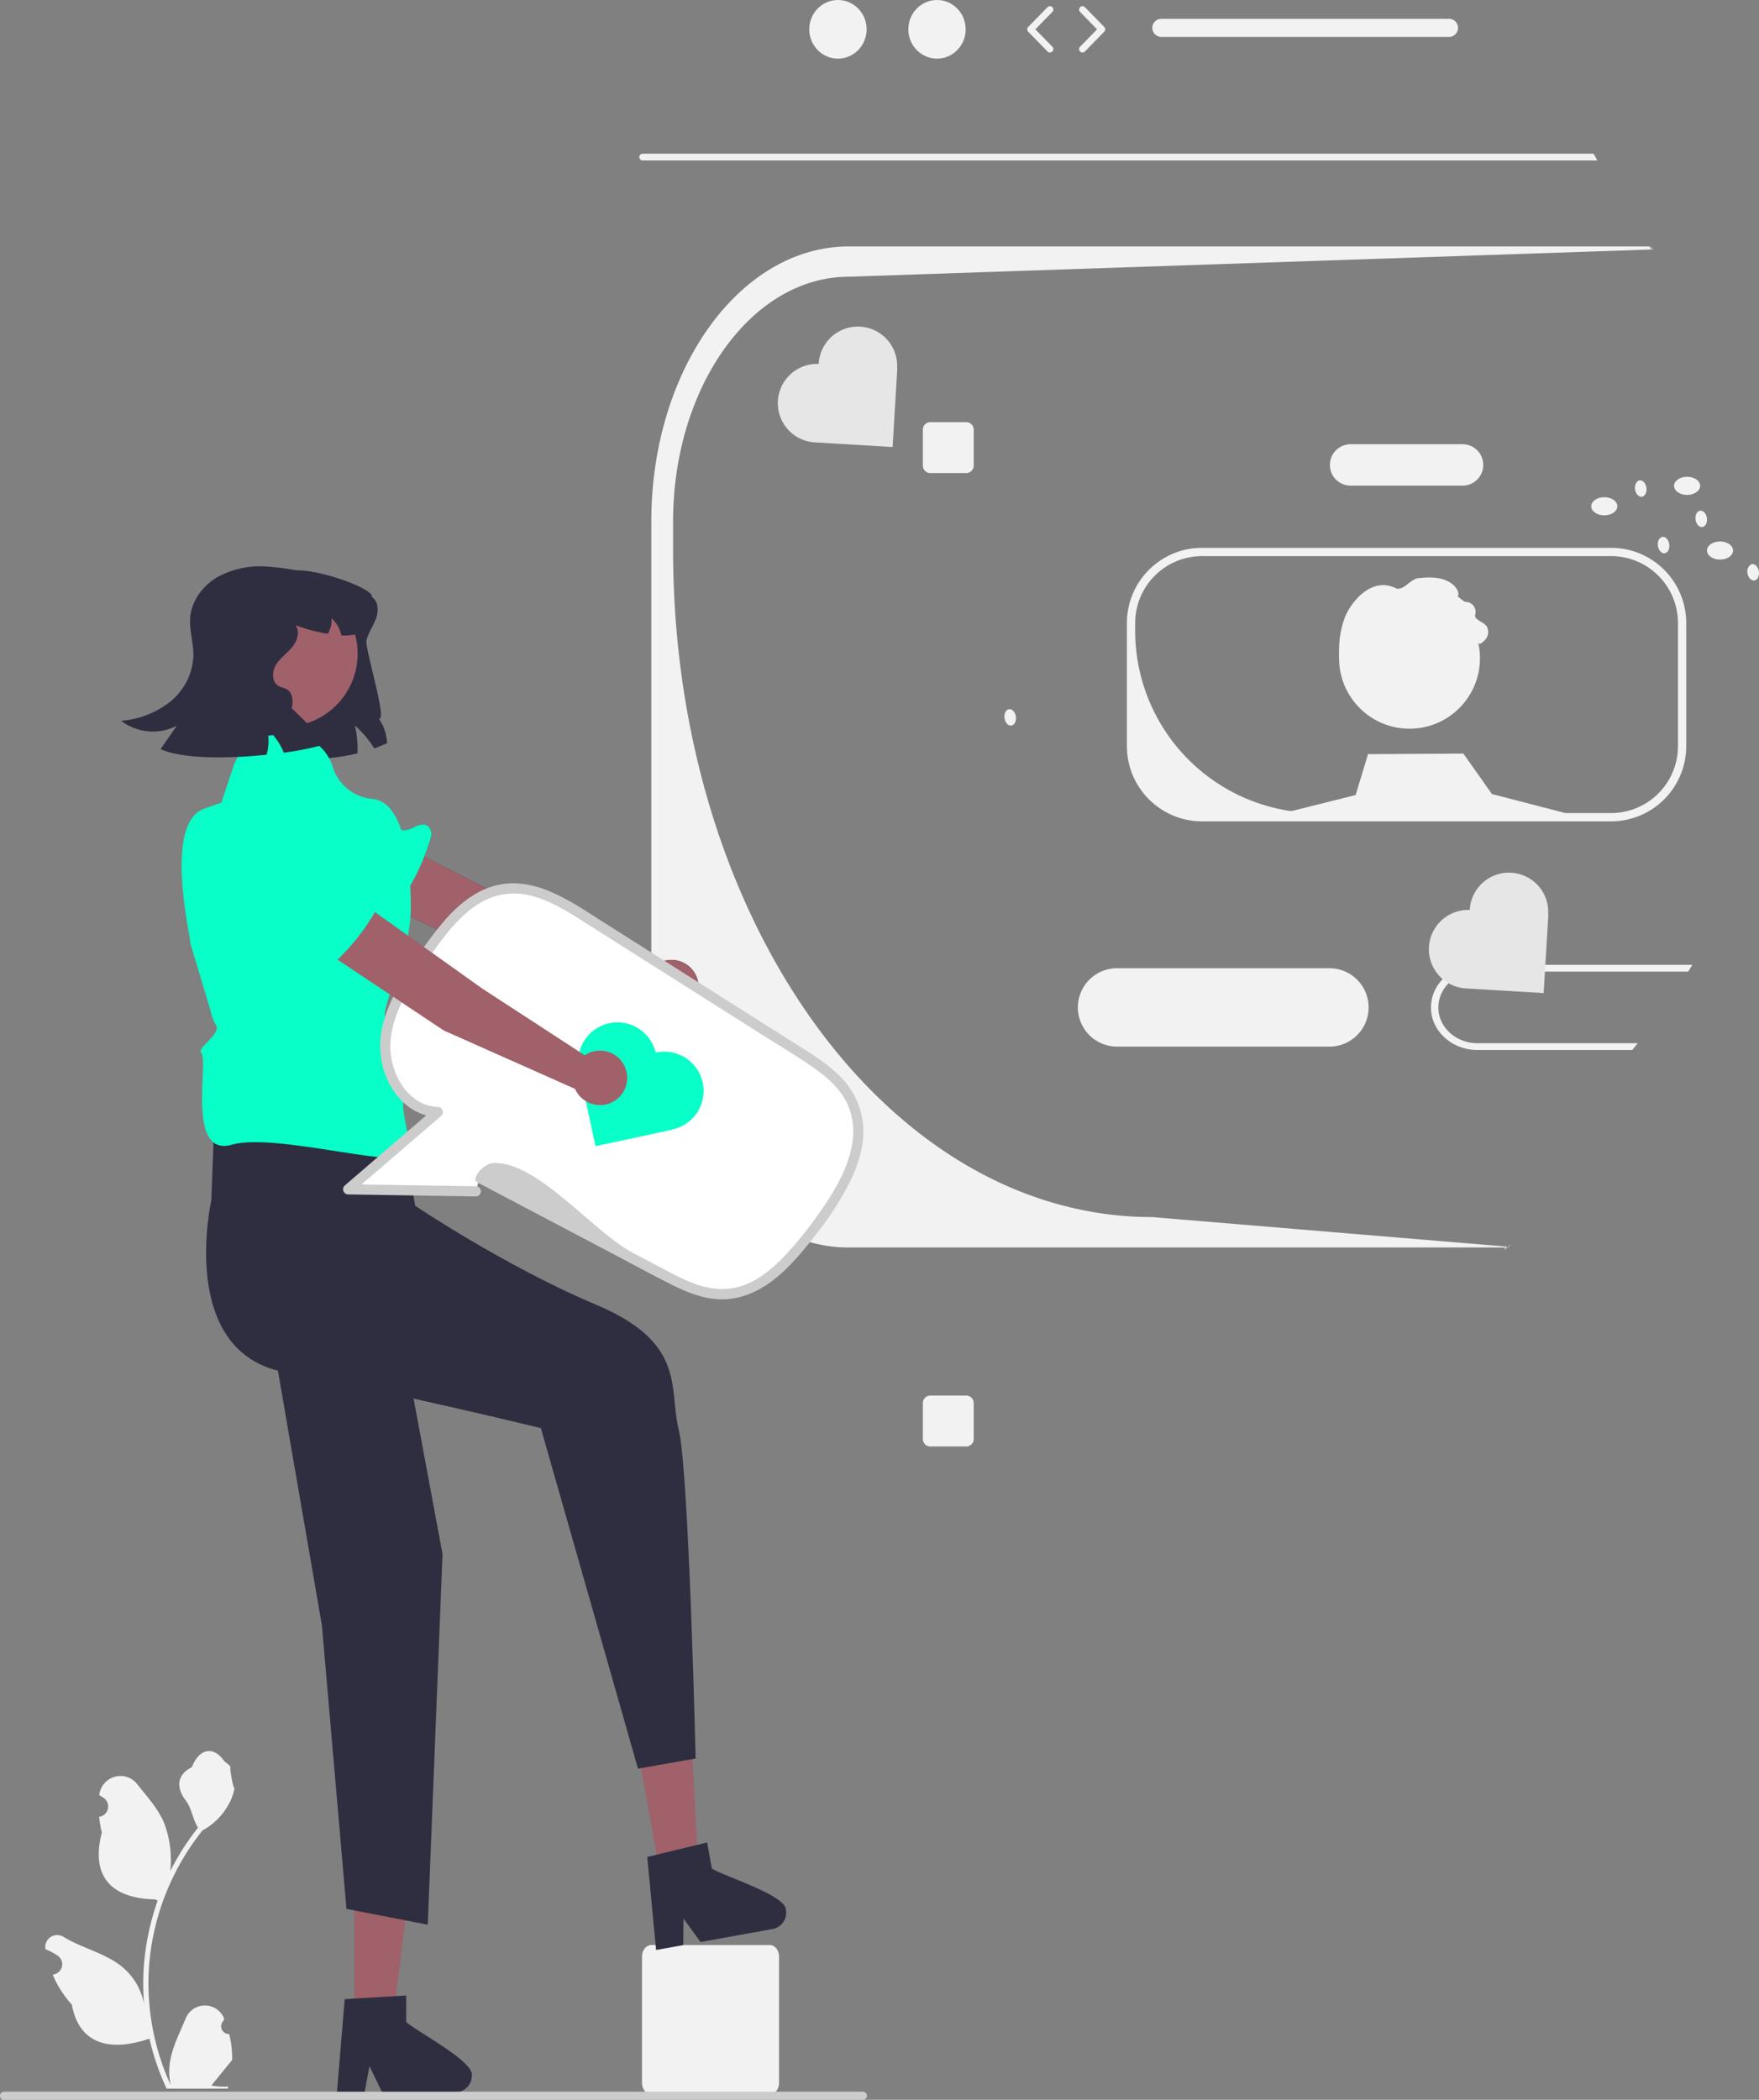 <svg xmlns="http://www.w3.org/2000/svg" data-name="Layer 1" width="518.737" height="619.103" viewBox="0 0 518.737 619.103" xmlns:xlink="http://www.w3.org/1999/xlink"><rect x="0" y="0" width="518.737" height="619.103" fill="#808080" stroke="none"/><path d="M567.66,757.956H532.675c-1.498,0-2.716-1.538-2.716-3.428V717.353c0-1.89,1.218-3.428,2.716-3.428H567.66c1.498,0,2.716,1.538,2.716,3.428v37.175C570.376,756.418,569.158,757.956,567.66,757.956Z" transform="translate(-340.631 -140.449)" fill="#f2f2f2"/><path d="M408.218,740.158a2.269,2.269,0,0,1-1.645-3.933l.155-.618q-.031-.074-.062-.148a6.094,6.094,0,0,0-11.241.042c-1.839,4.428-4.179,8.864-4.756,13.546a18.029,18.029,0,0,0,.316,6.2,72.281,72.281,0,0,1-6.575-30.021,69.766,69.766,0,0,1,.433-7.783q.358-3.178.995-6.31a73.119,73.119,0,0,1,14.5-30.99,19.459,19.459,0,0,0,8.093-8.397,14.843,14.843,0,0,0,1.35-4.056c-.394.052-1.486-5.949-1.188-6.317-.549-.833-1.532-1.247-2.131-2.06-2.982-4.043-7.091-3.337-9.236,2.157-4.582,2.313-4.627,6.148-1.815,9.837,1.789,2.347,2.035,5.522,3.604,8.035-.162.207-.329.407-.491.614a73.591,73.591,0,0,0-7.681,12.169,30.592,30.592,0,0,0-1.826-14.21c-1.748-4.217-5.025-7.769-7.91-11.415a6.279,6.279,0,0,0-11.184,3.083q-.009.081-.017.161.643.363,1.259.77a3.078,3.078,0,0,1-1.241,5.602l-.063.01a30.628,30.628,0,0,0,.807,4.579c-3.702,14.316,4.29,19.53,15.701,19.764.252.129.497.258.749.381a75.115,75.115,0,0,0-4.043,19.028,71.245,71.245,0,0,0,.052,11.503l-.019-.136a18.826,18.826,0,0,0-6.427-10.87c-4.946-4.063-11.933-5.559-17.268-8.824a3.533,3.533,0,0,0-5.411,3.437l.022.143a20.677,20.677,0,0,1,2.319,1.117q.643.363,1.259.77a3.078,3.078,0,0,1-1.241,5.602l-.063.01c-.045.006-.084.013-.129.019a30.655,30.655,0,0,0,5.639,8.829c2.315,12.497,12.256,13.683,22.89,10.044h.006a75.092,75.092,0,0,0,5.044,14.726h18.02c.065-.2.123-.407.181-.607a20.475,20.475,0,0,1-4.986-.297c1.337-1.641,2.674-3.294,4.011-4.935a1.118,1.118,0,0,0,.084-.097c.678-.84,1.363-1.673,2.041-2.512l0-.001a29.99,29.99,0,0,0-.879-7.64Z" transform="translate(-340.631 -140.449)" fill="#f2f2f2"/><path d="M842.016,283.696c0-1.478-1.723-2.677-3.848-2.677-2.125,0-3.848,1.198-3.848,2.677s1.723,2.677,3.848,2.677C840.293,286.373,842.016,285.174,842.016,283.696Z" transform="translate(-340.631 -140.449)" fill="#f2f2f2"/><ellipse cx="473.111" cy="149.27" rx="3.848" ry="2.677" fill="#f2f2f2"/><ellipse cx="507.24" cy="162.319" rx="3.848" ry="2.677" fill="#f2f2f2"/><path d="M857.997,311.6a1.505,1.505,0,0,1-.56-.05,2.526,2.526,0,0,1-1.45-2.13,2.39,2.39,0,0,1,.99-2.53,1.097,1.097,0,0,1,.35-.11c.93-.13,1.83.85,2.01,2.18C859.517,310.29,858.917,311.47,857.997,311.6Z" transform="translate(-340.631 -140.449)" fill="#f2f2f2"/><path d="M640.215,351.729c-.183-1.331-1.082-2.306-2.008-2.178-.926.128-1.527,1.309-1.344,2.64.183,1.331,1.082,2.306,2.008,2.178C639.796,354.241,640.398,353.059,640.215,351.729Z" transform="translate(-340.631 -140.449)" fill="#f2f2f2"/><path d="M830.896,298.748c-.926.128-1.527,1.31-1.344,2.64.183,1.331,1.082,2.306,2.008,2.178.926-.128,1.527-1.309,1.344-2.64C832.721,299.595,831.822,298.62,830.896,298.748Z" transform="translate(-340.631 -140.449)" fill="#f2f2f2"/><path d="M844.007,293.205c-.183-1.33-1.082-2.306-2.008-2.178-.926.128-1.527,1.31-1.344,2.64.183,1.33,1.082,2.306,2.008,2.178C843.589,295.718,844.191,294.536,844.007,293.205Z" transform="translate(-340.631 -140.449)" fill="#f2f2f2"/><ellipse cx="824.057" cy="284.812" rx="1.692" ry="2.432" transform="matrix(0.991, -0.137, 0.137, 0.991, -371.795, -25.301)" fill="#f2f2f2"/><path d="M732.687,425.92h-62.63a11.555,11.555,0,1,0,0,23.11h62.63a11.555,11.555,0,1,0,0-23.11Z" transform="translate(-340.631 -140.449)" fill="#f2f2f2"/><path d="M776.327,424.92a14.147,14.147,0,0,0-10.22,4.22,11.884,11.884,0,0,0-3.48,8.34c0,6.92,6.14,12.55,13.7,12.55h45.67c.27-.33.54-.67.81-1,.27-.33.53-.66.79-1h-47.27c-6.35,0-11.52-4.73-11.52-10.55a10.027,10.027,0,0,1,3.03-7.12,11.962,11.962,0,0,1,8.49-3.44h62.15c.2-.31.39-.62.58-.93.22-.36.44-.71.65-1.07Z" transform="translate(-340.631 -140.449)" fill="#f2f2f2"/><path d="M625.582,264.924h-10.61a2.189,2.189,0,0,0-2.19,2.19v10.62a2.189,2.189,0,0,0,2.19,2.19h10.61a2.198,2.198,0,0,0,2.2-2.19v-10.62A2.198,2.198,0,0,0,625.582,264.924Z" transform="translate(-340.631 -140.449)" fill="#f2f2f2"/><path d="M625.582,551.924h-10.61a2.189,2.189,0,0,0-2.19,2.19v10.62a2.189,2.189,0,0,0,2.19,2.19h10.61a2.198,2.198,0,0,0,2.2-2.19v-10.62A2.198,2.198,0,0,0,625.582,551.924Z" transform="translate(-340.631 -140.449)" fill="#f2f2f2"/><path d="M771.937,271.42h-33a6.11,6.11,0,0,0,0,12.22h33a6.11,6.11,0,0,0,0-12.22Z" transform="translate(-340.631 -140.449)" fill="#f2f2f2"/><path d="M815.747,301.97h-120.63a22.175,22.175,0,0,0-22.16,22.15v36.33a22.192,22.192,0,0,0,22.16,22.17h120.63a22.186,22.186,0,0,0,22.16-22.17V324.12A22.169,22.169,0,0,0,815.747,301.97Zm19.72,58.48a19.728,19.728,0,0,1-19.72,19.72h-86.6a53.081,53.081,0,0,1-7.17-.48h-.01c-.18-.02-.37-.05-.55-.08a53.734,53.734,0,0,1-46.02-53.19v-2.3a19.745,19.745,0,0,1,19.72-19.71h120.63a19.739,19.739,0,0,1,19.72,19.71Z" transform="translate(-340.631 -140.449)" fill="#f2f2f2"/><path d="M661.517,497.54h-.02c-69.11-12.81-122.37-95.23-122.37-194.95V294.17c0-39.74,23.25-72.13,51.81-72.13L828,214c-1.53-3.02.707,2.05-.943-.89h-236.12c-32.11,0-58.23,36.34-58.23,81.06V427.12c0,44.73,26.12,81.14,58.23,81.14h194.41c2.95-2.92-3.147,2.8-.347-.26l-104.643-8.71A101.052,101.052,0,0,1,661.517,497.54Z" transform="translate(-340.631 -140.449)" fill="#f2f2f2"/><path d="M454.782,359.561a38.589,38.589,0,0,1-3.777,1.538,31.024,31.024,0,0,0-5.708-6.748,31.522,31.522,0,0,1,.764,8.223,65.435,65.435,0,0,1-21.337,1.432q1.114-4.026,2.228-8.064a15.422,15.422,0,0,1-15.979,3.989,26.678,26.678,0,0,0,11.777-9.984,18.395,18.395,0,0,0,2.09-15.045c-1.21-3.66-3.724-6.812-4.647-10.536-1.188-4.796,2.886-8.902,3.692-13.751.987-5.942,27.353,2.907,26.409,5.825,1.952,1.316,2.016,4.202,1.21,6.409-.806,2.217-2.281,4.159-2.801,6.451-.509,2.292,6.334,24.085,3.639,23.003A14.098,14.098,0,0,1,454.782,359.561Z" transform="translate(-340.631 -140.449)" fill="#2f2e41"/><path d="M490.975,424.534,439.347,400.277a9.207,9.207,0,0,1-4.443-12.13l0,0a9.207,9.207,0,0,1,12.63-4.361l52.856,26.841,32.805,14.956a8.035,8.035,0,1,1-1.345,10.224Z" transform="translate(-340.631 -140.449)" fill="#3f3d56"/><path d="M447.639,409.964h0a2.715,2.715,0,0,1-3.159-.923,3.522,3.522,0,0,0-1.765-1.225,3.239,3.239,0,0,0-.415-.093,5.312,5.312,0,0,1-4.025-2.814c-1.264-2.515-3.919-4.619-6.445-6.13-2.764-1.653-5.659-3.181-7.947-5.447-3.3-3.27-5.236-8.491-1.355-12.776a10.693,10.693,0,0,1,6.363-3.294c5.085-.765,9.926,1.311,14.539,3.342l-1.433-1.696a40.883,40.883,0,0,0,15.915,3.741c-.705,1.025.454,2.472,1.693,2.581a7.149,7.149,0,0,0,3.511-1.111c1.419-.667,3.271-1.074,4.279.571a3.347,3.347,0,0,1,.293,2.666A63.263,63.263,0,0,1,455.556,410.232c-1.24,1.489-2.726,3.017-4.651,3.234S446.84,411.729,447.639,409.964Z" transform="translate(-340.631 -140.449)" fill="#3f3d56"/><path d="M490.975,424.534,439.347,400.277a9.207,9.207,0,0,1-4.443-12.13l0,0a9.207,9.207,0,0,1,12.63-4.361l52.856,26.841,32.805,14.956a8.035,8.035,0,1,1-1.345,10.224Z" transform="translate(-340.631 -140.449)" fill="#a0616a"/><path d="M447.639,409.964h0a2.715,2.715,0,0,1-3.159-.923,3.522,3.522,0,0,0-1.765-1.225,3.239,3.239,0,0,0-.415-.093,5.312,5.312,0,0,1-4.025-2.814c-1.264-2.515-3.919-4.619-6.445-6.13-2.764-1.653-5.659-3.181-7.947-5.447-3.3-3.27-5.236-8.491-1.355-12.776a10.693,10.693,0,0,1,6.363-3.294c5.085-.765,9.926,1.311,14.539,3.342l-1.433-1.696a40.883,40.883,0,0,0,15.915,3.741c-.705,1.025.454,2.472,1.693,2.581a7.149,7.149,0,0,0,3.511-1.111c1.419-.667,3.271-1.074,4.279.571a3.347,3.347,0,0,1,.293,2.666A63.263,63.263,0,0,1,455.556,410.232c-1.24,1.489-2.726,3.017-4.651,3.234S446.84,411.729,447.639,409.964Z" transform="translate(-340.631 -140.449)" fill="#08ffc8"/><polygon points="104.5 595.099 115.977 595.099 121.437 550.828 104.498 550.829 104.5 595.099" fill="#a0616a"/><path d="M460.428,736.581v-7.781l-3.017.184-12.283.728-2.843.175-2.173,26.059-.116,1.397h8.15l.262-1.387,1.184-6.306,3.056,6.306.669,1.387H474.923a4.882,4.882,0,0,0,4.851-4.861C480.686,748.223,462.718,739.016,460.428,736.581Z" transform="translate(-340.631 -140.449)" fill="#2f2e41"/><polygon points="76.899 374.853 94.93 479.213 102.174 562.82 126.15 567.476 130.507 458.192 116.566 383.357 76.899 374.853" fill="#2f2e41"/><polygon points="194.678 552.577 205.974 550.546 203.517 506.007 186.845 509.005 194.678 552.577" fill="#a0616a"/><path d="M550.547,691.336,549.171,683.678l-2.937.715L534.274,687.282l-2.767.675,2.471,26.033.133,1.396,8.021-1.442.012-1.412.049-6.416,4.123,5.666.904,1.247,21.266-3.822a4.882,4.882,0,0,0,3.915-5.642C572.545,699.212,553.232,693.328,550.547,691.336Z" transform="translate(-340.631 -140.449)" fill="#2f2e41"/><path d="M403.687,474.605l-.737,19.798s-10.191,44.792,21.82,50.657,75.366,16.46,75.366,16.46l28.645,100.404,17-3s-2-85-5-97,2.487-25.484-24.256-36.742-53.438-29.209-53.438-29.209l-5.89-33.537Z" transform="translate(-340.631 -140.449)" fill="#2f2e41"/><path d="M405.62,377.955l3.845-11.536a13.575,13.575,0,0,1,12.037-9.256l3.417-.212a13.575,13.575,0,0,1,13.813,9.546v0a13.524,13.524,0,0,0,11.741,9.516c9.987.851,11.31,21.48,11.31,31.912,0,15.73-10.372,30.629-7.001,34s9.494,18.913,5,23c-1.171,1.065,1.625,11.331,2,15,.679,6.644-39.308-5.777-52.791-1.969s-6.742-24.719-8.989-26.966c-1.518-1.518,5.899-5.679,4.381-8.222a13.534,13.534,0,0,1-1.657-4.321l-5.87-19.587c-.064-.326-.116-.645-.156-.975-.511-4.192-7.354-34.801,4.082-38.96C413.141,374.43,405.62,377.955,405.62,377.955Z" transform="translate(-340.631 -140.449)" fill="#08ffc8"/><path d="M591.688,464.915c-3.083-6.326-9.318-10.406-15.263-14.171q-31.534-19.97-63.068-39.94c-7.22-4.572-15.21-9.332-23.694-8.302-10.485,1.272-17.733,10.767-23.724,19.466-5.433,7.889-11.053,16.295-11.677,25.854-.624,9.558,5.93,20.279,15.506,20.495q-13.238,11.396-26.475,22.793l37.701.595,1.041-4.007q27.129,14.295,54.258,28.591c5.49,2.893,11.278,5.861,17.483,5.772,11.176-.16,19.57-9.836,26.397-18.685C588.813,492.177,597.885,477.627,591.688,464.915Z" transform="translate(-340.631 -140.449)" fill="#fff"/><path d="M595.157,472.105a23.153,23.153,0,0,0-7.233-14.725c-4.266-4.147-9.532-7.164-14.526-10.327q-18.08-11.45-36.159-22.899-9.25-5.858-18.5-11.716c-5.474-3.467-10.896-7.202-16.962-9.575-5.471-2.141-11.516-2.772-17.104-.679-4.994,1.871-9.139,5.379-12.643,9.326a120.99,120.99,0,0,0-10.055,13.632c-3.416,5.152-6.615,10.62-8.216,16.639a24.951,24.951,0,0,0,.545,15.641c1.712,4.367,4.687,8.443,8.908,10.667a14.932,14.932,0,0,0,3.115,1.216l-24.096,20.744a1.515,1.515,0,0,0,1.061,2.561l37.701.595a1.501,1.501,0,0,0,0-3q-16.869-.266-33.739-.532,11.787-10.147,23.573-20.294a1.516,1.516,0,0,0-1.061-2.561c-9.324-.329-14.593-10.89-13.991-19.208.42-5.797,2.879-11.228,5.785-16.177a141.902,141.902,0,0,1,9.433-13.949c3.039-3.996,6.504-7.901,10.809-10.563a19.571,19.571,0,0,1,15.079-2.466c5.879,1.397,11.091,4.718,16.137,7.913q8.41,5.324,16.818,10.651,17.239,10.917,34.477,21.834c5.223,3.307,10.547,6.497,15.649,9.99,4.365,2.99,8.646,6.594,10.773,11.574,4.524,10.595-1.914,22.175-7.86,30.761a115.136,115.136,0,0,1-10.179,12.847c-3.412,3.672-7.325,7.178-12.026,9.091-5.277,2.146-10.695,1.599-15.921-.427a80.773,80.773,0,0,1-8.362-4.043q-4.522-2.383-9.043-4.765c-11.91-6.276-27.793-26.673-40.96-26.548-3.324.032-6.819,4.76-5.108,5.661q19.189,10.111,38.378,20.223c6.212,3.273,12.385,6.637,18.651,9.806,5.482,2.773,11.43,5.15,17.692,4.38,11.032-1.357,18.862-10.717,25.235-18.966a89.29,89.29,0,0,0,10.046-15.512C593.788,483.733,595.648,477.937,595.157,472.105Z" transform="translate(-340.631 -140.449)" fill="#ccc"/><path d="M534.111,450.79h0c-.04.009-.078.02-.117.028a11.578,11.578,0,0,0-13.709-8.67h0a11.578,11.578,0,0,0-8.909,13.607l-.004.001.033.152v0l4.847,22.488,22.64-4.88-.014-.065c.038-.008.075-.013.113-.021l0,0a11.58,11.58,0,0,0,8.88-13.76v0A11.58,11.58,0,0,0,534.111,450.79Z" transform="translate(-340.631 -140.449)" fill="#08ffc8"/><path d="M774.074,408.628v0c-.002.04-.002.08-.004.121A11.578,11.578,0,0,0,762.033,419.623v0a11.578,11.578,0,0,0,10.711,12.239l-0.0.004.155.009h0l22.963,1.377,1.386-23.118-.066-.004c.003-.038.007-.076.01-.115v0a11.58,11.58,0,0,0-10.866-12.252h0A11.58,11.58,0,0,0,774.074,408.628Z" transform="translate(-340.631 -140.449)" fill="#e6e6e6"/><path d="M582.074,247.628v0c-.002.04-.002.08-.004.121A11.578,11.578,0,0,0,570.033,258.623v0a11.578,11.578,0,0,0,10.711,12.239l-0.0.004.155.009h0l22.963,1.377,1.386-23.118-.066-.004c.003-.038.007-.076.01-.115v0a11.58,11.58,0,0,0-10.866-12.252h0A11.58,11.58,0,0,0,582.074,247.628Z" transform="translate(-340.631 -140.449)" fill="#e6e6e6"/><path d="M471.47,444.267l-47.446-31.665a9.207,9.207,0,0,1-2.589-12.655l0,0a9.207,9.207,0,0,1,13.138-2.434l48.276,34.403L513.065,451.584a8.035,8.035,0,1,1-2.85,9.91Z" transform="translate(-340.631 -140.449)" fill="#a0616a"/><path d="M430.783,423.414h0a2.715,2.715,0,0,1-2.987-1.383,3.522,3.522,0,0,0-1.564-1.474,3.237,3.237,0,0,0-.397-.153,5.312,5.312,0,0,1-3.562-3.381c-.876-2.675-3.188-5.15-5.461-7.02-2.487-2.046-5.123-3.987-7.048-6.569-2.777-3.724-3.916-9.175.56-12.835a10.693,10.693,0,0,1,6.782-2.311c5.142-0,9.621,2.773,13.88,5.467l-1.165-1.89a40.883,40.883,0,0,0,15.182,6.066c-.849.909.082,2.512,1.291,2.804a7.149,7.149,0,0,0,3.637-.576c1.502-.449,3.395-.575,4.147,1.201a3.347,3.347,0,0,1-.107,2.68,63.262,63.262,0,0,1-15.398,20.817c-1.447,1.288-3.144,2.578-5.08,2.506S429.731,425.041,430.783,423.414Z" transform="translate(-340.631 -140.449)" fill="#08ffc8"/><circle cx="83.945" cy="192.736" r="21.522" fill="#a0616a"/><path d="M450.474,323.805a7.337,7.337,0,0,1-4.828,3.629,13.943,13.943,0,0,1-4.35.35,9.585,9.585,0,0,0-2.875-5.05,8.349,8.349,0,0,1-1.103,4.584,48.755,48.755,0,0,1-9.549-2.536c1.411,1.878.53,4.637-.955,6.451-1.496,1.825-3.523,3.183-4.764,5.178-1.241,1.995-1.316,5.082.7,6.281.806.477,1.804.573,2.599,1.072,1.687,1.093,1.751,3.544,1.326,5.507l10.61,10.387A79.854,79.854,0,0,1,424.32,362.362a18.592,18.592,0,0,0-4.987-7.045,14.128,14.128,0,0,1-.085,7.661c-11.767,1.22-25.093,1.22-31.247-1.655,1.581-2.292,3.172-4.584,4.753-6.886a15.432,15.432,0,0,1-16.403-1.475,26.657,26.657,0,0,0,14.409-5.57,18.419,18.419,0,0,0,6.907-13.528c.064-3.851-1.284-7.65-.934-11.48.456-4.912,3.756-9.284,8-11.777a26.162,26.162,0,0,1,14.249-3.141,76.578,76.578,0,0,1,14.568,2.387c1.273.286,2.546.584,3.82.881a44.189,44.189,0,0,1,6.186,1.74,13.027,13.027,0,0,1,6.016,4.265A7.101,7.101,0,0,1,450.474,323.805Z" transform="translate(-340.631 -140.449)" fill="#2f2e41"/><path d="M340.631,758.361a1.186,1.186,0,0,0,1.19,1.19h253.29a1.19,1.19,0,1,0,0-2.38h-253.29A1.187,1.187,0,0,0,340.631,758.361Z" transform="translate(-340.631 -140.449)" fill="#ccc"/><path d="M811.69,187.762h-281.52a1,1,0,0,1,0-2h280.4C810.95,186.422,811.32,187.092,811.69,187.762Z" transform="translate(-340.631 -140.449)" fill="#f2f2f2"/><ellipse cx="247.112" cy="8.645" rx="8.457" ry="8.645" fill="#f2f2f2"/><ellipse cx="276.326" cy="8.645" rx="8.457" ry="8.645" fill="#f2f2f2"/><path d="M650.268,155.927a.997.997,0,0,1-.715-.301l-5.706-5.833a1.0 1,0,0,1,0-1.398l5.706-5.833a1,1,0,0,1,1.43,1.398l-5.022,5.133,5.022,5.134a1,1,0,0,1-.715,1.699Z" transform="translate(-340.631 -140.449)" fill="#f2f2f2"/><path d="M659.857,155.927a1,1,0,0,1-.715-1.699l5.021-5.134-5.021-5.133a1,1,0,0,1,1.43-1.398l5.706,5.833a1.0 1,0,0,1,0,1.398l-5.706,5.833A.997.997,0,0,1,659.857,155.927Z" transform="translate(-340.631 -140.449)" fill="#f2f2f2"/><path d="M767.94,145.992h-84.81a2.67,2.67,0,0,0,0,5.34h84.81a2.67,2.67,0,0,0,0-5.34Z" transform="translate(-340.631 -140.449)" fill="#f2f2f2"/><circle cx="415.671" cy="194.083" r="20.773" fill="#f2f2f2"/><polygon points="463.46 242.068 370.46 241.738 399.786 234.406 403.439 222.346 431.556 222.187 439.975 234.113 461.236 239.624 463.167 240.125 463.46 242.068" fill="#f2f2f2"/><path d="M744.497,347.795c4.458-3.484-1.636-18.812,5.725-15.54,0,0,8.997-5.725,10.805-1.963,2.093,4.356,9.537,2.38,14.109.842a11.108,11.108,0,0,1-.761-2.609,20.887,20.887,0,0,0,2.675,1.791,5.429,5.429,0,0,0,1.636-1.341,3.322,3.322,0,0,0,.417-3.771c-.761-1.17-2.331-1.529-3.255-2.568a1.118,1.118,0,0,1-.153-1.027,2.939,2.939,0,0,0-2.634-3.681,1.057,1.057,0,0,1-.501-.109,11.459,11.459,0,0,1-2.135-1.685c1.071.049-.239-6.51-10.862-5.267-2.675-.098-4.071,2.852-6.705,3.318-6.384-3.648-12.082,1.614-14.855,6.644S732.228,342.069,744.497,347.795Z" transform="translate(-340.631 -140.449)" fill="#f2f2f2"/></svg>